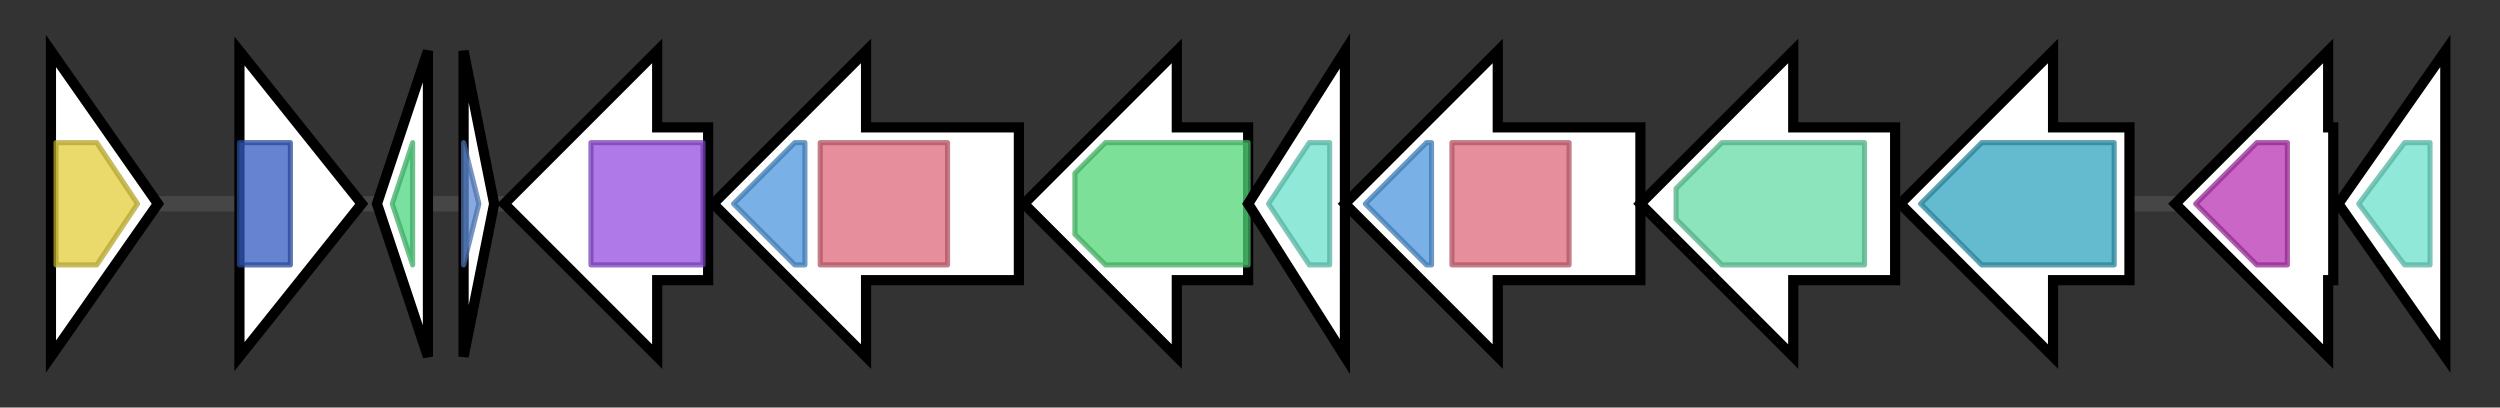 <svg version="1.1" baseProfile="full" xmlns="http://www.w3.org/2000/svg" width="490.733" height="80">
	<rect width="100%" height="100%" fill="#333333" stroke="none"/>
	<g>
		<line x1="10" y1="40.0" x2="480.733" y2="40.0" style="stroke:rgb(70,70,70); stroke-width:3 "/>
		<g>
			<title>dkgB (PPIKFOGO_00852)
2,5-diketo-D-gluconic acid reductase B</title>
			<polygon class="dkgB (PPIKFOGO_00852)
2,5-diketo-D-gluconic acid reductase B" points="10,10 31,40 10,70" fill="rgb(255,255,255)" fill-opacity="1.0" stroke="rgb(0,0,0)" stroke-width="2"  />
			<g>
				<title>Aldo_ket_red (PF00248)
"Aldo/keto reductase family"</title>
				<polygon class="PF00248" points="11,28 19,28 27,40 19,52 11,52" stroke-linejoin="round" width="19" height="24" fill="rgb(225,205,58)" stroke="rgb(180,164,46)" stroke-width="1" opacity="0.75" />
			</g>
		</g>
		<g>
			<title> (PPIKFOGO_00853)
hypothetical protein</title>
			<polygon class=" (PPIKFOGO_00853)
hypothetical protein" points="47,10 71,40 47,70" fill="rgb(255,255,255)" fill-opacity="1.0" stroke="rgb(0,0,0)" stroke-width="2"  />
			<g>
				<title>PAS_4 (PF08448)
"PAS fold"</title>
				<rect class="PF08448" x="47" y="28" stroke-linejoin="round" width="10" height="24" fill="rgb(50,90,192)" stroke="rgb(40,71,153)" stroke-width="1" opacity="0.75" />
			</g>
		</g>
		<g>
			<title>yflH_2 (PPIKFOGO_00854)
putative protein YflH</title>
			<polygon class="yflH_2 (PPIKFOGO_00854)
putative protein YflH" points="74,40 84,10 84,70" fill="rgb(255,255,255)" fill-opacity="1.0" stroke="rgb(0,0,0)" stroke-width="2"  />
			<g>
				<title>DUF3243 (PF11588)
"Protein of unknown function (DUF3243)"</title>
				<polygon class="PF11588" points="77,40 81,28 81,28 81,52 81,52" stroke-linejoin="round" width="7" height="24" fill="rgb(75,214,128)" stroke="rgb(60,171,102)" stroke-width="1" opacity="0.75" />
			</g>
		</g>
		<g>
			<title> (PPIKFOGO_00855)
hypothetical protein</title>
			<polygon class=" (PPIKFOGO_00855)
hypothetical protein" points="91,10 97,40 91,70" fill="rgb(255,255,255)" fill-opacity="1.0" stroke="rgb(0,0,0)" stroke-width="2"  />
			<g>
				<title>YjzC (PF14168)
"YjzC-like protein"</title>
				<polygon class="PF14168" points="91,28 91,28 94,40 91,52 91,52" stroke-linejoin="round" width="5" height="24" fill="rgb(96,141,215)" stroke="rgb(76,112,172)" stroke-width="1" opacity="0.75" />
			</g>
		</g>
		<g>
			<title>lysC (PPIKFOGO_00856)
Aspartokinase</title>
			<polygon class="lysC (PPIKFOGO_00856)
Aspartokinase" points="139,25 129,25 129,10 99,40 129,70 129,55 139,55" fill="rgb(255,255,255)" fill-opacity="1.0" stroke="rgb(0,0,0)" stroke-width="2"  />
			<g>
				<title>AA_kinase (PF00696)
"Amino acid kinase family"</title>
				<rect class="PF00696" x="116" y="28" stroke-linejoin="round" width="22" height="24" fill="rgb(148,78,224)" stroke="rgb(118,62,179)" stroke-width="1" opacity="0.75" />
			</g>
		</g>
		<g>
			<title>iucC (PPIKFOGO_00857)
Aerobactin synthase</title>
			<polygon class="iucC (PPIKFOGO_00857)
Aerobactin synthase" points="200,25 170,25 170,10 140,40 170,70 170,55 200,55" fill="rgb(255,255,255)" fill-opacity="1.0" stroke="rgb(0,0,0)" stroke-width="2"  />
			<g>
				<title>FhuF (PF06276)
"Ferric iron reductase FhuF-like transporter"</title>
				<polygon class="PF06276" points="144,40 156,28 158,28 158,52 156,52" stroke-linejoin="round" width="16" height="24" fill="rgb(76,151,221)" stroke="rgb(60,120,176)" stroke-width="1" opacity="0.75" />
			</g>
			<g>
				<title>IucA_IucC (PF04183)
"IucA / IucC family"</title>
				<rect class="PF04183" x="161" y="28" stroke-linejoin="round" width="25" height="24" fill="rgb(221,104,121)" stroke="rgb(176,83,96)" stroke-width="1" opacity="0.75" />
			</g>
		</g>
		<g>
			<title>iucD_1 (PPIKFOGO_00858)
L-lysine N6-monooxygenase</title>
			<polygon class="iucD_1 (PPIKFOGO_00858)
L-lysine N6-monooxygenase" points="245,25 231,25 231,10 201,40 231,70 231,55 245,55" fill="rgb(255,255,255)" fill-opacity="1.0" stroke="rgb(0,0,0)" stroke-width="2"  />
			<g>
				<title>K_oxygenase (PF13434)
"L-lysine 6-monooxygenase (NADPH-requiring)"</title>
				<polygon class="PF13434" points="211,34 217,28 245,28 245,52 217,52 211,46" stroke-linejoin="round" width="34" height="24" fill="rgb(81,213,119)" stroke="rgb(64,170,95)" stroke-width="1" opacity="0.75" />
			</g>
		</g>
		<g>
			<title>iucB (PPIKFOGO_00859)
N(6)-hydroxylysine O-acetyltransferase</title>
			<polygon class="iucB (PPIKFOGO_00859)
N(6)-hydroxylysine O-acetyltransferase" points="245,40 264,10 264,70" fill="rgb(255,255,255)" fill-opacity="1.0" stroke="rgb(0,0,0)" stroke-width="2"  />
			<g>
				<title>Acetyltransf_8 (PF13523)
"Acetyltransferase (GNAT) domain"</title>
				<polygon class="PF13523" points="249,40 257,28 261,28 261,52 257,52" stroke-linejoin="round" width="14" height="24" fill="rgb(106,224,203)" stroke="rgb(84,179,162)" stroke-width="1" opacity="0.75" />
			</g>
		</g>
		<g>
			<title>iucA (PPIKFOGO_00860)
N(2)-citryl-N(6)-acetyl-N(6)-hydroxylysine synthase</title>
			<polygon class="iucA (PPIKFOGO_00860)
N(2)-citryl-N(6)-acetyl-N(6)-hydroxylysine synthase" points="322,25 294,25 294,10 264,40 294,70 294,55 322,55" fill="rgb(255,255,255)" fill-opacity="1.0" stroke="rgb(0,0,0)" stroke-width="2"  />
			<g>
				<title>FhuF (PF06276)
"Ferric iron reductase FhuF-like transporter"</title>
				<polygon class="PF06276" points="268,40 280,28 281,28 281,52 280,52" stroke-linejoin="round" width="15" height="24" fill="rgb(76,151,221)" stroke="rgb(60,120,176)" stroke-width="1" opacity="0.75" />
			</g>
			<g>
				<title>IucA_IucC (PF04183)
"IucA / IucC family"</title>
				<rect class="PF04183" x="285" y="28" stroke-linejoin="round" width="23" height="24" fill="rgb(221,104,121)" stroke="rgb(176,83,96)" stroke-width="1" opacity="0.75" />
			</g>
		</g>
		<g>
			<title>ddc (PPIKFOGO_00861)
L-2,4-diaminobutyrate decarboxylase</title>
			<polygon class="ddc (PPIKFOGO_00861)
L-2,4-diaminobutyrate decarboxylase" points="372,25 352,25 352,10 322,40 352,70 352,55 372,55" fill="rgb(255,255,255)" fill-opacity="1.0" stroke="rgb(0,0,0)" stroke-width="2"  />
			<g>
				<title>Pyridoxal_deC (PF00282)
"Pyridoxal-dependent decarboxylase conserved domain"</title>
				<polygon class="PF00282" points="329,37 338,28 366,28 366,52 338,52 329,43" stroke-linejoin="round" width="37" height="24" fill="rgb(100,218,166)" stroke="rgb(80,174,132)" stroke-width="1" opacity="0.75" />
			</g>
		</g>
		<g>
			<title>dat_1 (PPIKFOGO_00862)
Diaminobutyrate--2-oxoglutarate aminotransferase</title>
			<polygon class="dat_1 (PPIKFOGO_00862)
Diaminobutyrate--2-oxoglutarate aminotransferase" points="418,25 403,25 403,10 373,40 403,70 403,55 418,55" fill="rgb(255,255,255)" fill-opacity="1.0" stroke="rgb(0,0,0)" stroke-width="2"  />
			<g>
				<title>Aminotran_3 (PF00202)
"Aminotransferase class-III"</title>
				<polygon class="PF00202" points="377,40 389,28 415,28 415,52 389,52" stroke-linejoin="round" width="42" height="24" fill="rgb(49,163,189)" stroke="rgb(39,130,151)" stroke-width="1" opacity="0.75" />
			</g>
		</g>
		<g>
			<title>nlhH (PPIKFOGO_00863)
Carboxylesterase NlhH</title>
			<polygon class="nlhH (PPIKFOGO_00863)
Carboxylesterase NlhH" points="458,25 457,25 457,10 427,40 457,70 457,55 458,55" fill="rgb(255,255,255)" fill-opacity="1.0" stroke="rgb(0,0,0)" stroke-width="2"  />
			<g>
				<title>Abhydrolase_3 (PF07859)
"alpha/beta hydrolase fold"</title>
				<polygon class="PF07859" points="431,40 443,28 449,28 449,52 443,52" stroke-linejoin="round" width="20" height="24" fill="rgb(183,51,179)" stroke="rgb(146,40,143)" stroke-width="1" opacity="0.75" />
			</g>
		</g>
		<g>
			<title> (PPIKFOGO_00864)
hypothetical protein</title>
			<polygon class=" (PPIKFOGO_00864)
hypothetical protein" points="459,40 480,10 480,70" fill="rgb(255,255,255)" fill-opacity="1.0" stroke="rgb(0,0,0)" stroke-width="2"  />
			<g>
				<title>Acetyltransf_8 (PF13523)
"Acetyltransferase (GNAT) domain"</title>
				<polygon class="PF13523" points="463,40 472,28 477,28 477,52 472,52 463,40" stroke-linejoin="round" width="14" height="24" fill="rgb(106,224,203)" stroke="rgb(84,179,162)" stroke-width="1" opacity="0.75" />
			</g>
		</g>
	</g>
</svg>
